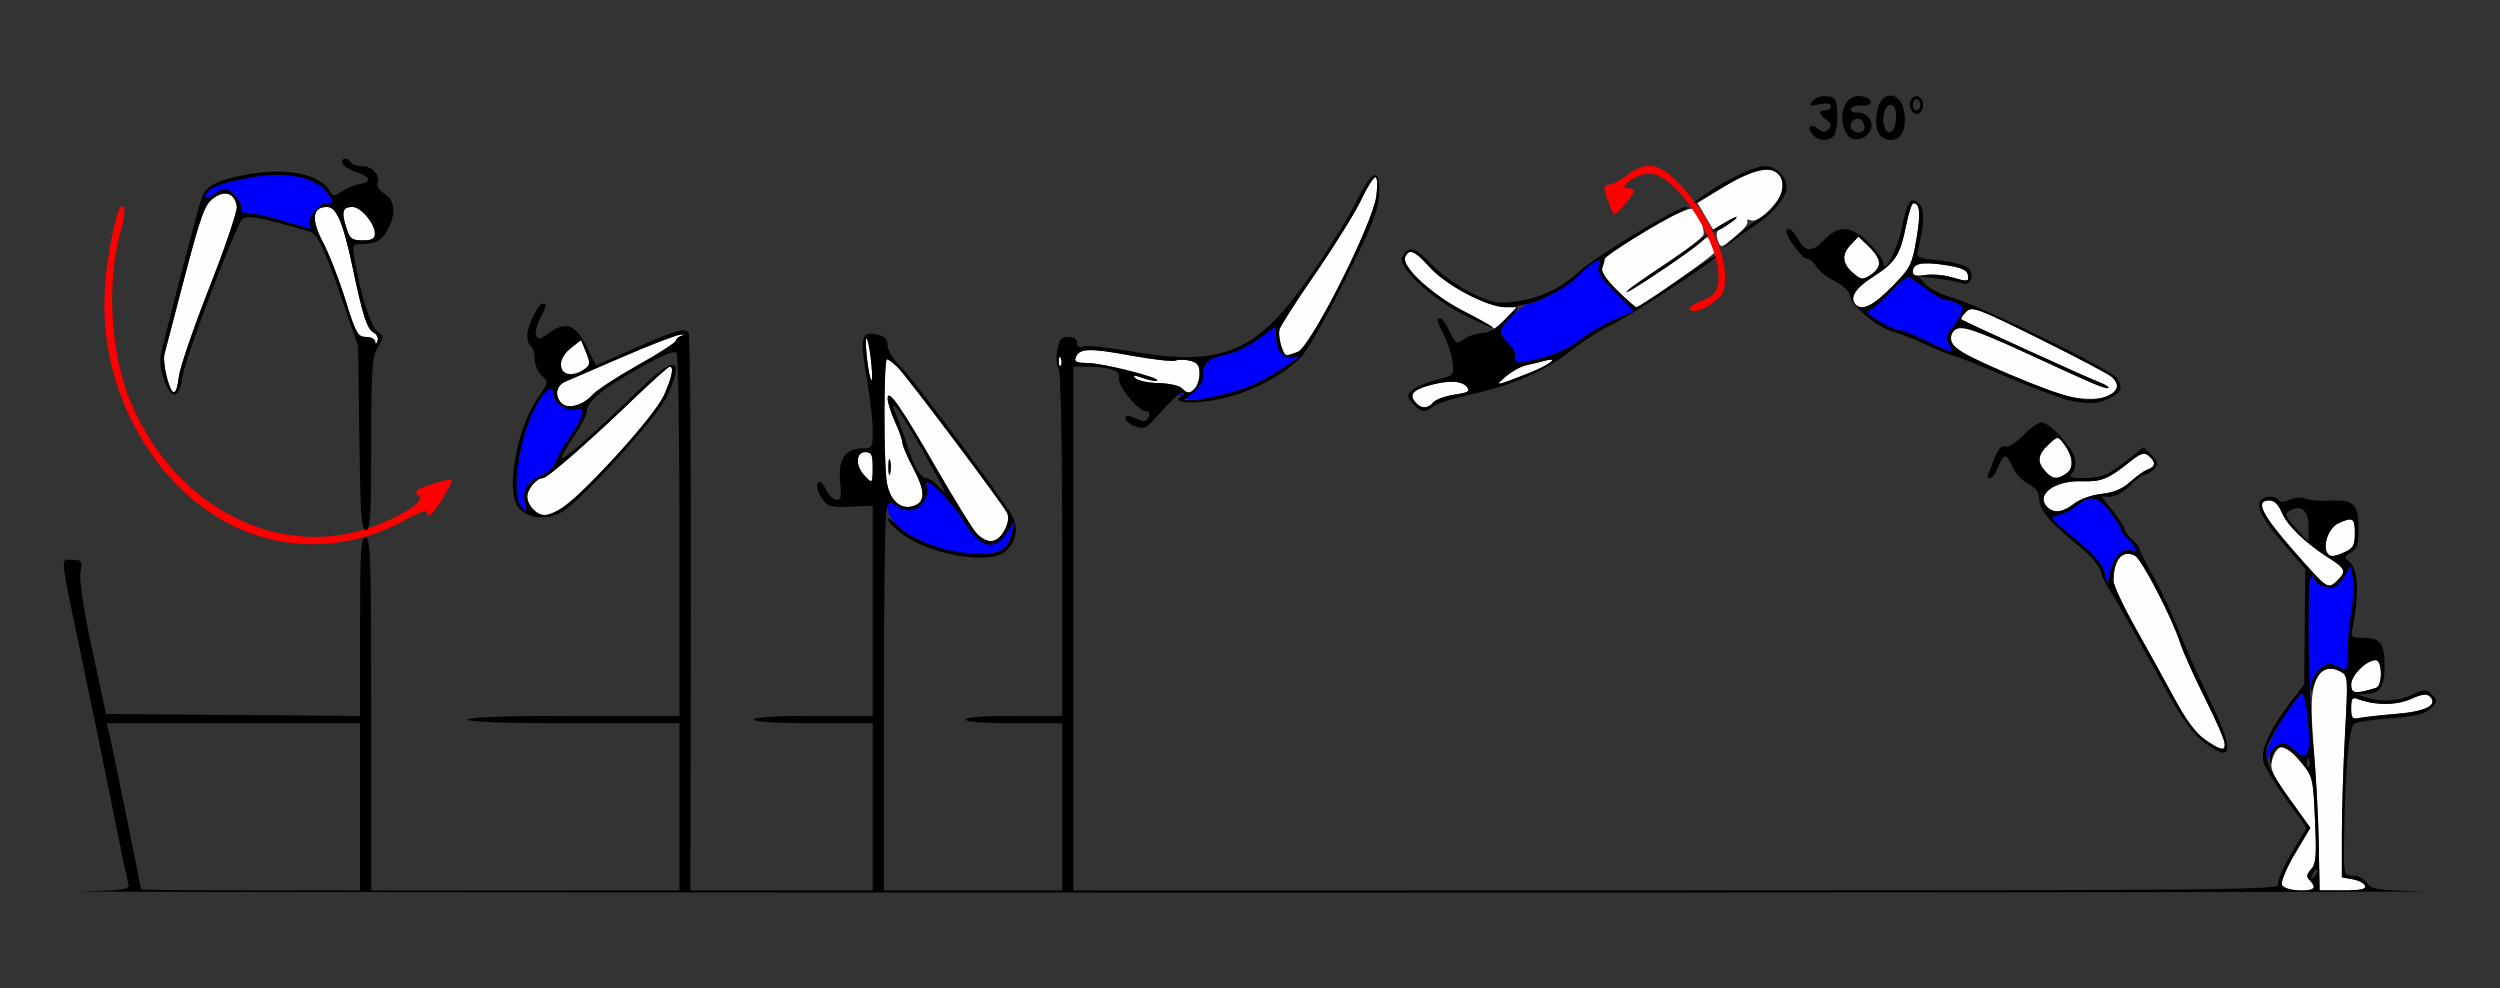 <?xml version="1.0" encoding="UTF-8" standalone="no"?>
<!-- Created with Inkscape (http://www.inkscape.org/) -->

<svg
   xmlns:dc="http://purl.org/dc/elements/1.1/"
   xmlns:cc="http://creativecommons.org/ns#"
   xmlns:rdf="http://www.w3.org/1999/02/22-rdf-syntax-ns#"
   xmlns:svg="http://www.w3.org/2000/svg"
   xmlns="http://www.w3.org/2000/svg"
   xmlns:sodipodi="http://sodipodi.sourceforge.net/DTD/sodipodi-0.dtd"
   xmlns:inkscape="http://www.inkscape.org/namespaces/inkscape"
   version="1.1"
   width="673"
   height="266"
   id="svg2"
   inkscape:version="0.91 r13725"
   sodipodi:docname="ub810105.svg">
  <rect width="100%" height="100%" fill="#333333" stroke="none"/>
  <sodipodi:namedview
     pagecolor="#ffffff"
     bordercolor="#666666"
     borderopacity="1"
     objecttolerance="10"
     gridtolerance="10"
     guidetolerance="10"
     inkscape:pageopacity="0"
     inkscape:pageshadow="2"
     inkscape:window-width="1266"
     inkscape:window-height="773"
     id="namedview11"
     showgrid="false"
     inkscape:zoom="0.45319465"
     inkscape:cx="43.027869"
     inkscape:cy="133"
     inkscape:window-x="0"
     inkscape:window-y="0"
     inkscape:window-maximized="0"
     inkscape:current-layer="svg2" />
  <defs
     id="defs6" />
  <g
     id="g2987"
     transform="translate(5.931,-8.293)">
    <path
       d="m 608.359,246.493 c -0.319,-0.831 1.267,-4.613 3.536,-8.433 l 4.114,-6.926 -5.499,-7.665 c -4.489,-6.257 -5.38,-8.152 -4.851,-10.317 0.611,-2.498 1.977,-4.102 3.524,-4.137 0.376,-0.008 2.229,1.897 4.118,4.235 3.371,4.171 3.445,4.465 3.979,15.874 0.462,9.866 0.299,11.869 -1.075,13.243 -1.264,1.264 -1.354,1.883 -0.412,2.826 2.078,2.078 1.344,2.807 -2.824,2.807 -2.669,0 -4.227,-0.509 -4.61,-1.507 z m 9.93,-10.745 c -0.116,-6.737 -0.705,-18.176 -1.309,-25.421 -0.789,-9.466 -0.794,-14.303 -0.017,-17.19 1.204,-4.473 3.707,-5.919 7.1,-4.104 2.103,1.126 2.125,1.405 1.288,16.805 -0.468,8.613 -0.851,20.83 -0.851,27.149 l 0,11.488 2.917,0.512 c 1.605,0.281 3.105,1.074 3.333,1.762 0.303,0.912 -1.295,1.25 -5.918,1.248 L 618.5,247.996 618.289,235.748 Z M 587.784,207.499 c -2.542,-1.728 -5.14,-5.206 -8.402,-11.25 -2.597,-4.812 -7.345,-13.419 -10.552,-19.125 -3.207,-5.707 -5.824,-11.332 -5.817,-12.5 0.037,-5.762 2.435,-8.524 5.825,-6.71 1.829,0.979 10.135,17.057 12.185,23.586 0.691,2.2 3.668,8.83 6.616,14.733 7.075,14.168 7.099,15.991 0.144,11.266 z M 627,198.912 c 0,-2.535 0.322,-3.002 1.705,-2.472 4.619,1.773 10.468,1.786 14.356,0.033 2.966,-1.338 4.298,-1.515 5.13,-0.682 2.296,2.296 -1.031,4.027 -8.997,4.679 -4.232,0.347 -8.707,0.841 -9.944,1.099 -1.954,0.407 -2.25,0.057 -2.25,-2.657 z m 0,-6.32 C 627,190.073 631.1,186 633.635,186 c 1.762,0 1.868,6.908 0.115,7.448 -5.679,1.75 -6.75,1.614 -6.75,-0.856 z m -7.509,-27.357 C 618.936,164.831 615.512,161.125 611.882,157 c -9.018,-10.247 -10.866,-14 -6.895,-14 1.298,0 2.46,1.132 3.351,3.266 1.468,3.514 6.434,8.303 12.735,12.28 4.339,2.739 4.671,3.567 2.356,5.883 -1.744,1.744 -2.451,1.889 -3.937,0.806 z m 0.994,-8.259 c -1.248,-2.02 0.608,-6.697 3.111,-7.837 3.862,-1.76 4.404,-1.427 4.404,2.701 0,3.144 -0.461,4.05 -2.547,5 -3.133,1.427 -4.153,1.455 -4.968,0.136 z M 256.852,151.75 c -1.098,-1.238 -5.902,-9.029 -10.674,-17.314 -9.733,-16.898 -13.191,-21.844 -13.155,-18.821 0.012,1.037 0.912,3.846 2,6.244 1.088,2.398 1.978,4.939 1.978,5.648 0,0.709 1.36,3.874 3.022,7.034 3.215,6.113 3.181,8.942 -0.122,9.99 -3.604,1.144 -6.642,-1.904 -7.216,-7.24 C 231.902,130.03 232.013,105 232.827,105 c 0.393,0 1.734,1.012 2.98,2.25 2.403,2.387 27.694,36.037 29.304,38.991 1.344,2.465 -1.53,7.759 -4.213,7.759 -1.127,0 -2.949,-1.012 -4.047,-2.25 z m -23.162,-19.5 c -0.252,-0.963 -0.457,-0.175 -0.457,1.75 0,1.925 0.206,2.712 0.457,1.75 0.252,-0.963 0.252,-2.538 0,-3.5 z m -96.118,13.179 C 136.707,144.564 136,143.021 136,142 c 0,-2.024 2.505,-5 4.208,-5 1.214,0 12.209,-9.611 24.882,-21.75 4.737,-4.537 8.905,-8.25 9.261,-8.25 1.197,0 0.663,2.712 -1.502,7.623 -1.36,3.085 -6.189,9.197 -13.141,16.633 -14.162,15.148 -18.43,17.88 -22.137,14.173 z M 545.2,144.8 c -3.272,-3.272 1.93,-7.204 9.207,-6.957 5.347,0.182 7.102,-0.523 12.993,-5.214 2.964,-2.36 3.871,-2.65 5.102,-1.628 1.981,1.644 1.893,2.922 -0.252,3.674 -0.963,0.337 -3.1,1.844 -4.75,3.349 -2.075,1.892 -4.442,2.886 -7.675,3.224 -2.625,0.274 -5.864,1.423 -7.385,2.62 -3.046,2.396 -5.464,2.707 -7.24,0.931 z M 226.655,136.171 C 224.29,133.558 224.489,130 227,130 c 1.667,0 2,0.667 2,4 0,4.571 -0.095,4.658 -2.345,2.171 z m 318,-1 c -2.297,-2.538 -2.072,-4.431 0.852,-7.178 2.458,-2.309 2.537,-2.317 3.993,-0.424 2.61,3.393 2.99,6.6 0.956,8.087 -2.471,1.807 -3.83,1.694 -5.801,-0.484 z M 145.247,116.847 c -1.954,-1.954 -1.464,-4.799 1.003,-5.821 1.238,-0.512 8.1,-3.473 15.25,-6.58 7.15,-3.107 14.125,-5.812 15.5,-6.011 1.375,-0.199 1.712,-0.121 0.75,0.175 -0.963,0.296 -1.75,0.929 -1.75,1.408 0,0.479 -4.612,3.451 -10.25,6.606 -5.638,3.155 -11.15,6.761 -12.25,8.015 -2.458,2.801 -6.563,3.9 -8.253,2.209 z m 229.79,-0.303 c -1.671,-2.013 -0.606,-3.292 3.75,-4.501 5.161,-1.433 8.758,-1.296 10.155,0.387 0.989,1.192 0.434,1.542 -3.345,2.109 -2.492,0.374 -5.051,1.306 -5.686,2.071 -1.489,1.795 -3.351,1.77 -4.873,-0.065 z M 551,115.043 c -5.287,-1.099 -28.235,-10.946 -30.389,-13.04 -2.06,-2.002 -1.628,-4.675 0.913,-5.65 0.892,-0.342 8.557,2.623 17.773,6.877 19.211,8.867 21.833,9.974 22.365,9.443 0.222,-0.222 -1.074,-0.969 -2.879,-1.66 -3.294,-1.262 -35.897,-16.116 -36.723,-16.731 -0.242,-0.181 0.324,-1.093 1.259,-2.028 1.599,-1.599 2.768,-1.171 19.831,7.274 9.972,4.935 18.743,9.568 19.491,10.295 4.367,4.245 -2.188,7.186 -11.641,5.221 z M 38.954,109.831 c -0.617,-2.293 -0.892,-5.106 -0.611,-6.25 0.281,-1.144 2.757,-10.609 5.501,-21.032 4.353,-16.535 5.333,-19.202 7.691,-20.92 3.125,-2.277 5.756,-1.331 6.289,2.26 0.178,1.201 -3.148,11.018 -7.392,21.815 -4.244,10.797 -7.936,21.58 -8.204,23.963 -0.616,5.466 -1.83,5.527 -3.274,0.164 z m 273.207,2.931 c -0.681,-0.681 -3.487,-1.282 -6.236,-1.336 -2.749,-0.054 -5.534,-0.634 -6.189,-1.289 -0.922,-0.922 -0.449,-0.933 2.087,-0.048 1.803,0.629 3.5,0.921 3.772,0.649 C 306.395,109.938 290.698,106 286.713,106 c -2.792,0 -3.519,-0.344 -3.09,-1.462 0.961,-2.503 3.614,-2.607 14.678,-0.574 5.892,1.082 11.385,1.71 12.207,1.394 0.822,-0.316 2.619,-0.292 3.993,0.053 1.915,0.481 2.498,1.276 2.498,3.408 0,2.544 -1.527,5.181 -3,5.181 -0.33,0 -1.157,-0.557 -1.838,-1.238 z m 87.235,-3.086 c 1.593,-1.366 4.068,-2.742 5.5,-3.056 1.432,-0.314 3.729,-0.869 5.104,-1.232 4.154,-1.097 1.073,1.237 -4.5,3.408 -9.066,3.532 -9.222,3.555 -6.104,0.88 z m -171.858,-4.214 c -0.387,-3.096 -0.496,-5.838 -0.242,-6.091 0.254,-0.254 0.778,2.072 1.165,5.168 0.387,3.096 0.496,5.838 0.242,6.091 -0.254,0.254 -0.778,-2.072 -1.165,-5.168 z m -81.872,2.872 c -1.457,-1.457 -0.527,-4.298 2.077,-6.346 l 2.744,-2.158 1.341,3.287 c 1.196,2.931 1.149,3.428 -0.435,4.586 -1.918,1.402 -4.655,1.704 -5.727,0.632 z m 133.412,-2.917 c 0.048,-1.165 0.285,-1.402 0.604,-0.604 0.289,0.722 0.253,1.584 -0.079,1.917 -0.332,0.332 -0.569,-0.258 -0.525,-1.312 z m 59.871,-4.049 c -0.55,-1.448 -0.737,-3.463 -0.414,-4.479 0.322,-1.016 4.721,-7.844 9.775,-15.173 5.054,-7.329 10.509,-16.114 12.123,-19.521 C 362.048,58.788 363.793,56 364.313,56 c 0.558,0 0.668,2.09 0.267,5.108 -1.001,7.547 -17.691,40.603 -21.167,41.925 -3.412,1.297 -3.324,1.33 -4.463,-1.665 z M 95.079,100.25 C 95.036,99.562 93.91,99 92.578,99 90.385,99 89.864,98.063 87.084,89.113 85.394,83.675 82.664,76.662 81.015,73.529 77.757,67.334 78.131,64 82.086,64 c 2.582,0 4.375,4.225 6.913,16.294 2.757,13.109 3.863,16.53 5.669,17.541 0.874,0.489 1.342,1.514 1.04,2.278 -0.381,0.96 -0.575,1.003 -0.629,0.138 z M 388.5,92.439 c -8.917,-4.794 -17.132,-12.349 -16.167,-14.865 0.957,-2.494 2.544,-1.875 6.49,2.533 4.781,5.34 16.247,11.22 20.835,10.685 l 3.346,-0.391 -3.198,3.299 c -1.759,1.815 -3.222,3.241 -3.252,3.17 C 396.524,96.799 392.9,94.805 388.5,92.439 Z m 40.912,-5.974 c -2.979,-2.937 -4.39,-5.079 -4.006,-6.082 C 425.733,79.533 426,78.484 426,78.053 c 0,-0.975 15.445,-10.506 20.338,-12.55 3.607,-1.507 3.609,-1.507 5.208,1.585 0.88,1.701 1.367,3.698 1.082,4.439 -0.284,0.741 -4.704,4.135 -9.822,7.543 -8.61,5.734 -13.522,9.44 -9.806,7.4 3.457,-1.898 16.671,-10.902 18.724,-12.758 2.166,-1.959 2.242,-1.961 2.904,-0.111 0.374,1.045 0.832,2.188 1.018,2.541 C 455.96,76.737 435.697,91 434.537,91 c -0.289,0 -2.595,-2.041 -5.125,-4.534 z m 64.255,3.868 c -1.795,-1.795 -0.238,-4.4 4.411,-7.383 6.265,-4.021 7.439,-5.797 9.049,-13.7 0.7,-3.438 1.607,-6.25 2.014,-6.25 1.787,0 2.021,2.706 0.834,9.645 -1.194,6.98 -1.601,7.771 -6.645,12.896 -4.934,5.013 -7.948,6.508 -9.664,4.793 z m -0.331,-8.185 c -3.291,-2.652 -3.67,-5.163 -1.18,-7.814 l 2.213,-2.355 2.816,2.698 c 3.42,3.276 3.574,5.597 0.506,7.607 -2.077,1.361 -2.515,1.348 -4.355,-0.135 z m 25.672,0.67 c -1.921,-0.551 -4.958,-0.763 -6.75,-0.473 C 509.82,82.741 509,82.505 509,81.406 c 0,-2.225 2.437,-2.718 8.75,-1.767 4.232,0.637 5.813,1.318 6.061,2.612 0.375,1.955 0.133,1.984 -4.804,0.568 z M 456.451,72.847 c -0.437,-1.377 -0.28,-2.404 0.403,-2.632 0.616,-0.205 2.138,-1.248 3.383,-2.317 2.095,-1.799 1.992,-1.791 -1.37,0.109 l -3.634,2.053 -2.097,-3.555 -2.097,-3.555 5.231,-3.268 C 467.961,52.379 474,52.078 474,58.8 c 0,3.061 -6.393,9.647 -8.557,8.817 -0.851,-0.326 -1.312,-0.214 -1.026,0.25 0.482,0.78 -1.509,2.914 -5.583,5.984 -1.415,1.066 -1.774,0.915 -2.383,-1.003 z M 87.211,69.335 C 85.931,65.167 86.32,64 88.986,64 91.21,64 95,68.497 95,71.135 95,72.582 94.253,73 91.668,73 c -2.966,0 -3.456,-0.403 -4.457,-3.665 z"
       id="path2997"
       style="fill:#fefefe"
       inkscape:connector-curvature="0" />
    <path
       d="M 66.634,153.414 C 53.952,150.344 42.376,141.831 34.141,129.519 25.337,116.356 21.322,101.398 22.324,85.5 c 0.497,-7.888 2.898,-20.056 4.217,-21.375 1.393,-1.393 1.386,1.362 -0.017,6.517 -3.829,14.07 -2.715,32.827 2.723,45.857 11.769,28.203 39.541,42.621 64.915,33.703 7.56,-2.657 14.524,-7.161 12.759,-8.251 -0.75,-0.464 -1.01,-1.197 -0.576,-1.63 0.928,-0.928 8.921,-3.388 9.412,-2.897 0.186,0.186 -0.918,2.416 -2.453,4.957 -2.652,4.391 -4.305,5.788 -4.305,3.638 0,-0.54 -2.812,0.565 -6.25,2.454 -11.157,6.132 -23.96,7.883 -36.116,4.941 z M 449,91.201 c 0,-0.44 1.543,-1.357 3.429,-2.039 2.514,-0.909 3.598,-2.008 4.061,-4.117 C 458.524,75.785 445.745,55 438.019,55 c -3.173,0 -8.857,3.908 -5.769,3.967 0.963,0.018 1.736,0.371 1.718,0.783 C 433.933,60.601 429.335,66 428.646,66 428.148,66 426,60.197 426,58.851 426,58.383 426.588,58 427.306,58 c 0.718,0 2.831,-1.125 4.694,-2.5 5.643,-4.163 8.925,-3.455 15.063,3.25 6.625,7.236 11.274,16.859 11.368,23.529 0.06,4.294 -0.306,5.209 -2.931,7.31 -2.918,2.336 -6.5,3.224 -6.5,1.612 z"
       id="path2993"
       style="fill:#fe0000"
       inkscape:connector-curvature="0" />
    <path
       d="m 604.136,211.941 c -0.153,-2.869 5.773,-13.468 9.087,-16.256 2.027,-1.705 2.162,-2.717 2.217,-16.667 0.033,-8.169 0.397,-15.189 0.809,-15.602 0.412,-0.412 0.75,-0.241 0.75,0.381 0,1.62 3.566,3.306 5.458,2.58 0.881,-0.338 2.209,-1.773 2.951,-3.188 l 1.348,-2.573 0.668,3.04 c 0.367,1.672 0.2,5.921 -0.371,9.442 -0.571,3.521 -1.042,8.555 -1.046,11.187 -0.007,4.569 -0.103,4.734 -2.134,3.647 -5.781,-3.094 -9.566,4.198 -8.368,16.123 0.776,7.728 -0.336,9.392 -3.985,5.963 -1.889,-1.775 -2.716,-1.985 -4.356,-1.107 -1.113,0.596 -2.22,2.097 -2.458,3.336 -0.399,2.074 -0.444,2.049 -0.57,-0.307 z m -43.506,-49.528 c -0.505,-2.173 -2.825,-4.821 -7.844,-8.949 -7.091,-5.833 -7.113,-5.867 -4.349,-6.606 1.528,-0.409 3.517,-1.391 4.42,-2.182 3.677,-3.222 5.758,-2.949 9.033,1.185 1.71,2.16 3.11,4.354 3.11,4.878 0,0.523 0.9,1.766 2,2.761 2.035,1.842 2.805,4.116 1.021,3.013 -1.895,-1.171 -4.822,1.487 -5.743,5.217 l -0.931,3.771 -0.717,-3.086 z M 251.344,157.001 C 241.123,154.874 233,149.49 233,144.842 c 0,-1.774 0.148,-1.791 2.451,-0.282 1.444,0.946 3.294,1.339 4.501,0.955 2.433,-0.772 4.424,-4.092 3.656,-6.093 -0.717,-1.868 0.812,-1.825 2.382,0.067 0.68,0.819 1.704,1.199 2.277,0.845 0.573,-0.354 0.752,-0.175 0.398,0.398 -0.354,0.573 0.006,1.58 0.8,2.239 0.794,0.659 2.603,3.177 4.02,5.595 4.231,7.219 8.324,8.34 11.621,3.184 l 2.078,-3.25 -0.658,3 c -0.362,1.65 -1.191,3.542 -1.842,4.204 -1.648,1.675 -8.38,2.33 -13.34,1.298 z M 134.035,144.066 c -2.458,-4.592 0.34,-20.083 4.985,-27.599 2.199,-3.558 3.98,-4.507 3.98,-2.122 0,2.313 3.665,4.896 5.928,4.178 3.071,-0.975 2.636,1.433 -1.289,7.138 -1.848,2.687 -3.681,5.895 -4.073,7.129 -0.392,1.234 -2.211,2.87 -4.043,3.635 -3.553,1.485 -5.057,4.317 -4.024,7.574 0.81,2.552 -0.112,2.593 -1.465,0.066 z M 312,114.89 c -1.234,-0.888 -1.164,-0.969 0.395,-0.461 2.615,0.854 5.605,-2.107 5.605,-5.55 0,-3.072 1.493,-4.22 7,-5.382 1.925,-0.406 5.525,-2.214 8,-4.017 l 4.5,-3.279 0.105,2.871 c 0.14,3.83 2.148,6.107 4.786,5.428 1.99,-0.512 2.004,-0.471 0.248,0.727 -7.921,5.407 -11.652,7.264 -17.872,8.897 -8.143,2.138 -10.648,2.288 -12.767,0.763 z m 90,-10.735 c 0,-1.015 -0.9,-2.659 -2,-3.655 -1.1,-0.995 -2,-2.327 -2,-2.959 C 398,96.021 404.253,90 405.831,90 408.092,90 416.465,85.236 419,82.507 c 1.375,-1.48 3.33,-3.138 4.345,-3.685 1.587,-0.855 1.751,-0.699 1.173,1.123 -0.529,1.666 0.399,3.182 4.357,7.12 l 5.029,5.003 -5.43,2.401 c -2.986,1.321 -7.146,3.781 -9.244,5.467 -2.098,1.686 -6.405,3.74 -9.571,4.565 C 402.362,106.401 402,106.385 402,104.155 Z M 512.5,100 c -3.3,-1.605 -6.675,-2.939 -7.5,-2.964 -1.964,-0.06 -9.921,-4.964 -8.121,-5.004 0.759,-0.017 3.265,-2.056 5.57,-4.531 2.305,-2.475 4.66,-4.5 5.233,-4.5 0.573,0 2.741,1.35 4.818,3 2.076,1.65 4.418,3 5.203,3 0.786,0 2.294,0.463 3.352,1.03 1.656,0.886 1.751,1.339 0.684,3.25 -0.682,1.221 -1.895,3.033 -2.695,4.026 -1.17,1.451 -1.217,2.188 -0.242,3.75 1.591,2.548 0.851,2.424 -6.303,-1.056 z M 69.099,67.447 c -4.62,-1.308 -8.783,-2.143 -9.25,-1.854 C 59.382,65.882 59,65.261 59,64.214 c 0,-1.047 -0.918,-2.735 -2.041,-3.751 -1.95,-1.765 -2.171,-1.77 -4.987,-0.106 -2.35,1.388 -2.834,1.445 -2.388,0.283 0.721,-1.879 4.288,-3.2 12.583,-4.662 9.42,-1.659 17.378,0.152 20.307,4.622 C 83.953,62.857 83.927,63 82.046,63 c -2.239,0 -5.572,4.34 -4.573,5.956 0.355,0.574 0.506,1.005 0.336,0.957 -0.17,-0.048 -4.089,-1.158 -8.71,-2.466 z"
       id="path2991"
       style="fill:#0000fe"
       inkscape:connector-curvature="0" />
    <path
       d="M 15.808,248.252 C 27.845,247.971 29.068,247.777 28.608,246.221 28.328,245.274 26.525,236.625 24.602,227 22.678,217.375 19.031,199.6 16.496,187.5 9.933,156.17 10.231,159 13.5,159 c 2.577,0 2.725,0.225 2.215,3.37 -0.333,2.054 0.904,10.157 3.169,20.75 L 22.601,200.5 56.8,200.763 91,201.026 91,177.013 C 91,156.335 91.208,153 92.5,153 c 1.312,0 1.5,5.944 1.5,47.5 l 0,47.5 41.5,0 41.5,0 0,-22.5 0,-22.5 -28.5,0 c -18.333,0 -28.5,-0.357 -28.5,-1 0,-0.643 10.167,-1 28.5,-1 l 28.5,0 -0.015,-48.25 c -0.008,-26.538 -0.351,-48.778 -0.762,-49.423 -0.521,-0.819 -3.61,0.44 -10.235,4.174 C 155.901,113.187 152,116.426 152,119.117 c 0,0.912 -1.61,3.999 -3.578,6.86 -1.968,2.861 -3.369,5.41 -3.114,5.665 0.525,0.525 9.494,-7.417 20.838,-18.451 9.602,-9.34 12.234,-8.851 7.707,1.432 -2.374,5.392 -22.742,27.909 -28.42,31.419 -4.055,2.506 -9.691,1.856 -11.957,-1.38 -3.267,-4.664 -0.174,-21.337 5.439,-29.328 2.872,-4.089 2.891,-4.199 1.006,-5.905 C 138.864,108.472 138,106.436 138,104.904 c 0,-1.532 -0.45,-3.064 -1,-3.404 -0.55,-0.34 -1,-1.68 -1,-2.978 0,-2.51 2.992,-8.505 4.25,-8.516 1.086,-0.009 0.94,0.725 -0.822,4.134 -0.865,1.672 -1.322,3.694 -1.016,4.492 0.458,1.193 1.069,1.072 3.436,-0.678 4.466,-3.302 7.229,-2.313 10.152,3.632 l 2.5,5.086 10,-4.436 c 11.6,-5.146 14.009,-5.839 14.956,-4.307 0.38,0.615 0.642,34.632 0.582,75.594 L 179.929,248 l 24.535,0 24.535,0 0,-22.5 0,-22.5 -16,0 c -10,0 -16,-0.375 -16,-1 0,-0.625 6,-1 16,-1 l 16,0 0,-28.288 0,-28.288 -5.952,0.275 c -5.179,0.239 -6.153,-0.012 -7.5,-1.935 C 213.899,140.411 213.502,138 214.763,138 c 0.42,0 1.207,1.01 1.75,2.244 0.543,1.234 1.711,2.38 2.595,2.546 1.355,0.254 1.531,-0.495 1.12,-4.772 C 219.651,132.016 221.633,129 226.155,129 c 2.725,0 2.846,-0.2 2.861,-4.75 0.009,-2.612 -0.746,-9.147 -1.678,-14.522 -1.865,-10.761 -1.402,-12.463 3.089,-11.336 1.802,0.452 2.573,1.314 2.573,2.876 0,1.227 1.39,3.581 3.089,5.231 3.484,3.385 28.304,36.521 30.517,40.742 1.703,3.248 1.007,6.895 -1.801,9.435 -4.36,3.945 -21.576,0.753 -28.82,-5.343 -1.641,-1.381 -2.984,-2.887 -2.984,-3.345 0,-0.459 1.243,0.409 2.762,1.928 3.855,3.855 13.435,7.255 20.952,7.435 6.93,0.166 8.728,-0.906 9.813,-5.851 l 0.658,-3 -2.078,3.25 c -3.183,4.979 -7.261,4.071 -11.173,-2.487 -3.838,-6.433 -12.005,-14.216 -10.326,-9.841 0.768,2.002 -1.224,5.321 -3.656,6.093 -1.188,0.377 -3.032,0.007 -4.386,-0.88 -2.253,-1.477 -2.358,-1.422 -2.951,1.542 C 232.277,147.867 232,171.469 232,198.625 l 0,49.375 24,0 24,0 0,-22.5 0,-22.5 -13,0 c -8,0 -13,-0.385 -13,-1 0,-0.615 5,-1 13,-1 l 13,0 0,-46.3 c 0,-28.704 -0.37,-46.67 -0.974,-47.274 -0.536,-0.536 -0.702,-2.651 -0.369,-4.7 C 279.157,99.643 279.671,99 281.631,99 283.115,99 284,99.585 284,100.567 c 0,1.053 0.59,1.38 1.795,0.998 0.987,-0.313 6.5,0.244 12.25,1.238 25.471,4.403 34.401,0.59 49.279,-21.045 4.636,-6.742 10.081,-15.55 12.099,-19.575 4.253,-8.481 6.18,-8.938 5.864,-1.39 -0.174,4.159 -1.826,8.301 -9.133,22.893 -4.906,9.798 -10.211,19.113 -11.788,20.7 -4.892,4.921 -12.995,9.229 -20.826,11.073 -7.498,1.766 -14.59,1.45 -11.49,-0.511 0.868,-0.549 0.978,-0.922 0.275,-0.931 -0.645,-0.008 -3.156,2.252 -5.581,5.024 -4.058,4.638 -4.621,4.959 -7.078,4.025 C 298.201,122.506 297,121.54 297,120.918 c 0,-0.622 0.675,-0.859 1.5,-0.525 0.825,0.334 2.117,0.858 2.871,1.164 0.754,0.307 1.64,-0.143 1.969,-1 0.361,-0.941 0.058,-1.557 -0.767,-1.557 -2.145,0 -7.801,-7.018 -7.275,-9.028 C 295.803,108.039 292.683,107 286.375,107 l -3.375,0 0,70.5 0,70.5 162.469,0 c 144.348,0 162.404,-0.168 161.89,-1.507 -0.319,-0.831 1.267,-4.613 3.536,-8.433 l 4.114,-6.926 -5.516,-7.688 c -3.034,-4.228 -5.799,-8.814 -6.144,-10.191 -0.762,-3.037 1.851,-8.752 7.206,-15.756 l 3.822,-5 0.146,-15.5 0.146,-15.5 -5.18,-6 c -6.023,-6.977 -7.857,-10.098 -7.097,-12.078 0.616,-1.606 4.178,-1.928 5.085,-0.46 0.374,0.606 1.485,0.557 2.995,-0.131 1.352,-0.616 3.193,-0.745 4.214,-0.294 0.998,0.44 3.966,0.681 6.598,0.537 6.397,-0.351 7.716,0.934 7.716,7.514 0,4.432 -0.364,5.537 -2.135,6.485 -1.301,0.696 -1.716,1.402 -1.063,1.806 3.043,1.881 3.586,8.19 1.58,18.372 -0.505,2.564 -0.313,2.75 2.838,2.75 4.608,0 5.779,1.521 5.779,7.5 0,5.667 -1.162,7.452 -4.95,7.6 l -2.55,0.1 L 631,196 c 4.187,1.341 8.75,1.087 12.486,-0.695 3.341,-1.593 3.655,-1.593 5.252,0.004 1.598,1.598 1.582,1.815 -0.273,3.67 -1.522,1.522 -3.946,2.123 -10.638,2.637 -4.767,0.366 -9.265,1.036 -9.997,1.487 -1.428,0.881 -2.533,13.507 -2.724,31.146 -0.105,9.702 -0.094,9.75 2.337,9.75 1.344,0 3.064,0.887 3.824,1.971 1.241,1.772 2.782,2.002 15.307,2.281 C 654.233,248.422 512.45,248.562 331.5,248.562 150.55,248.563 8.489,248.423 15.808,248.252 Z M 91,225.5 91,203 l -34.108,0 -34.108,0 0.693,2.75 C 24.15,208.427 32,247.04 32,247.679 32,247.856 45.275,248 61.5,248 l 29.5,0 0,-22.5 z m 526,21.7 c 0,-0.44 -0.529,-1.329 -1.176,-1.976 -0.902,-0.902 -0.809,-1.59 0.397,-2.95 1.31,-1.477 1.484,-3.72 1.041,-13.422 -0.531,-11.643 -0.533,-11.65 -4.147,-15.825 -3.889,-4.493 -6.629,-4.749 -7.42,-0.693 l -0.422,2.165 -0.136,-2.215 c -0.081,-1.322 0.708,-2.667 1.958,-3.336 1.734,-0.928 2.511,-0.73 4.513,1.152 3.664,3.442 4.626,1.559 3.809,-7.456 C 615.036,198.44 614.326,195 613.84,195 c -1.018,0 -8.46,11.225 -9.395,14.172 -1.021,3.217 0.225,6.159 6.048,14.275 l 5.516,7.688 -4.114,6.926 c -2.269,3.82 -3.855,7.601 -3.536,8.433 C 608.967,248.077 617,248.734 617,247.2 Z m 13.751,-0.45 c -0.229,-0.688 -1.729,-1.48 -3.333,-1.762 l -2.917,-0.512 0,-11.488 c 0,-6.319 0.383,-18.536 0.851,-27.149 0.837,-15.401 0.816,-15.68 -1.288,-16.805 -3.122,-1.671 -5.909,-0.358 -6.961,3.28 -0.722,2.496 -0.941,2.699 -1.012,0.936 -0.092,-2.298 3.054,-6.25 4.976,-6.25 0.586,0 1.936,0.466 3,1.035 1.787,0.956 1.935,0.67 1.942,-3.75 0.004,-2.632 0.475,-7.666 1.046,-11.187 0.571,-3.521 0.738,-7.77 0.371,-9.442 l -0.668,-3.04 -1.348,2.573 c -0.742,1.415 -2.069,2.85 -2.951,3.188 -1.933,0.742 -5.452,-0.971 -5.473,-2.663 -0.011,-0.859 -0.263,-0.823 -0.863,0.123 -1.118,1.764 -0.608,31.473 0.802,46.662 0.612,6.6 1.218,17.737 1.345,24.748 l 0.232,12.748 6.333,0.002 c 4.622,10e-4 6.221,-0.336 5.918,-1.248 z m -12.944,-4.276 c -0.308,-0.308 -0.867,0.247 -1.243,1.233 -0.543,1.425 -0.428,1.54 0.56,0.56 0.683,-0.678 0.991,-1.485 0.683,-1.793 z m -2.124,-29.661 c -0.319,-0.798 -0.556,-0.561 -0.604,0.604 -0.043,1.054 0.193,1.645 0.525,1.312 0.332,-0.332 0.368,-1.195 0.079,-1.917 z m 23.511,-12.343 c 7.966,-0.652 11.293,-2.383 8.997,-4.679 -0.833,-0.833 -2.164,-0.656 -5.13,0.682 -3.888,1.753 -9.736,1.74 -14.356,-0.033 -1.382,-0.53 -1.705,-0.063 -1.705,2.472 0,2.714 0.296,3.064 2.25,2.657 1.238,-0.258 5.712,-0.753 9.944,-1.099 z M 633.75,193.448 C 635.503,192.908 635.396,186 633.635,186 631.1,186 627,190.073 627,192.592 c 0,2.47 1.071,2.606 6.75,0.856 z m -10.321,-29.019 c 2.315,-2.315 1.983,-3.143 -2.356,-5.883 -6.301,-3.978 -11.267,-8.766 -12.735,-12.28 C 607.446,144.132 606.285,143 604.987,143 c -3.971,0 -2.123,3.753 6.895,14 8.827,10.031 8.899,10.076 11.547,7.429 z m 2.024,-7.589 c 2.086,-0.95 2.547,-1.856 2.547,-5 0,-4.129 -0.542,-4.461 -4.404,-2.701 -3.541,1.613 -4.837,8.862 -1.584,8.862 0.492,0 2.04,-0.522 3.441,-1.161 z m -360.948,-5.849 c 1.076,-2.081 1.263,-3.546 0.607,-4.75 -1.61,-2.953 -26.901,-36.604 -29.304,-38.991 -1.246,-1.238 -2.587,-2.25 -2.98,-2.25 -0.814,0 -0.925,25.03 -0.144,32.292 0.574,5.336 3.612,8.383 7.216,7.24 3.303,-1.048 3.337,-3.877 0.122,-9.99 C 238.36,131.382 237,128.217 237,127.508 c 0,-0.709 -0.89,-3.251 -1.978,-5.648 -1.088,-2.398 -1.988,-5.207 -2,-6.244 -0.035,-3.023 3.422,1.923 13.155,18.821 4.773,8.285 9.576,16.077 10.674,17.314 2.809,3.165 5.776,2.871 7.653,-0.759 z M 233.232,134 c 0,-1.925 0.206,-2.712 0.457,-1.75 0.252,0.963 0.252,2.538 0,3.5 -0.252,0.963 -0.457,0.175 -0.457,-1.75 z m 382.317,15.992 c -0.052,-4.306 -2.04,-5.935 -5.132,-4.205 -1.413,0.791 -1.207,1.383 1.583,4.561 1.764,2.009 3.295,3.652 3.402,3.652 0.107,0 0.173,-1.804 0.146,-4.008 z m -470.058,-4.986 c 5.532,-3.419 25.005,-25.044 27.359,-30.383 2.165,-4.911 2.7,-7.623 1.502,-7.623 -0.356,0 -4.524,3.712 -9.261,8.25 C 152.418,127.389 141.422,137 140.208,137 138.505,137 136,139.976 136,142 c 0,2.263 2.575,5 4.703,5 0.858,0 3.013,-0.897 4.787,-1.994 z M 135.5,144 c -1.034,-3.258 0.471,-6.09 4.024,-7.574 1.832,-0.765 3.651,-2.401 4.043,-3.635 0.392,-1.234 2.224,-4.442 4.073,-7.129 3.925,-5.706 4.36,-8.113 1.289,-7.138 C 146.665,119.241 143,116.658 143,114.345 c 0,-2.385 -1.781,-1.436 -3.98,2.122 -4.645,7.516 -7.443,23.006 -4.985,27.599 1.353,2.528 2.275,2.486 1.465,-0.066 z m 107.317,-13.75 c -6.675,-11.879 -10.179,-16.559 -7.3,-9.75 0.93,2.2 2.144,5.575 2.698,7.5 1.5,5.214 3.669,9 5.157,9 0.726,0 2.134,0.9 3.129,2 0.995,1.1 1.933,2 2.084,2 0.15,0 -2.445,-4.838 -5.767,-10.75 z M 229,134 c 0,-3.333 -0.333,-4 -2,-4 -2.511,0 -2.71,3.558 -0.345,6.171 C 228.905,138.658 229,138.571 229,134 Z m -75.5,-19.362 c 1.1,-1.253 6.612,-4.86 12.25,-8.015 5.638,-3.155 10.25,-6.127 10.25,-6.606 0,-0.479 0.787,-1.112 1.75,-1.408 0.963,-0.296 0.625,-0.374 -0.75,-0.175 -1.375,0.199 -8.35,2.905 -15.5,6.011 -7.15,3.107 -14.012,6.068 -15.25,6.58 -2.468,1.021 -2.958,3.866 -1.003,5.821 1.691,1.691 5.795,0.592 8.253,-2.209 z m 171.267,-0.51 c 6.22,-1.633 9.951,-3.49 17.872,-8.897 1.755,-1.198 1.741,-1.239 -0.248,-0.727 -2.638,0.679 -4.646,-1.599 -4.786,-5.428 L 337.5,96.203 333,99.482 c -2.475,1.803 -6.075,3.611 -8,4.017 -5.55,1.17 -7,2.302 -7,5.464 0,1.933 -0.873,3.579 -2.635,4.965 L 312.73,116 l 2.452,0 c 1.349,0 5.662,-0.843 9.585,-1.872 z M 315.8,112.8 c 0.66,-0.66 1.2,-2.451 1.2,-3.981 0,-2.132 -0.583,-2.927 -2.498,-3.408 -1.374,-0.345 -3.171,-0.369 -3.993,-0.053 -0.822,0.316 -6.316,-0.312 -12.207,-1.394 -11.064,-2.033 -13.718,-1.929 -14.678,0.574 -0.429,1.118 0.298,1.462 3.09,1.462 3.985,0 19.682,3.938 18.883,4.737 -0.272,0.272 -1.969,-0.02 -3.772,-0.649 -2.536,-0.884 -3.009,-0.873 -2.087,0.048 0.655,0.655 3.44,1.235 6.189,1.289 2.749,0.054 5.555,0.655 6.236,1.336 1.543,1.543 2.127,1.549 3.638,0.038 z m -87.338,-8.262 c -0.387,-3.096 -0.911,-5.422 -1.165,-5.168 -0.254,0.254 -0.145,2.995 0.242,6.091 0.387,3.096 0.911,5.422 1.165,5.168 0.254,-0.254 0.145,-2.995 -0.242,-6.091 z m -77.068,3.163 c 1.584,-1.158 1.631,-1.655 0.435,-4.586 l -1.341,-3.287 -2.744,2.158 c -5.371,4.225 -1.85,9.736 3.65,5.714 z m 128.289,-2.889 c -0.319,-0.798 -0.556,-0.561 -0.604,0.604 -0.043,1.054 0.193,1.645 0.525,1.312 0.332,-0.332 0.368,-1.195 0.079,-1.917 z m 63.73,-1.779 c 3.476,-1.322 20.166,-34.378 21.167,-41.925 C 364.98,58.09 364.871,56 364.313,56 c -0.52,0 -2.265,2.788 -3.879,6.195 -1.614,3.407 -7.069,12.191 -12.123,19.521 -5.054,7.329 -9.453,14.157 -9.775,15.173 -0.55,1.733 0.868,7.111 1.875,7.111 0.253,0 1.604,-0.435 3.003,-0.967 z M 586.978,207.75 c -3.268,-2.542 -6.13,-6.842 -13.144,-19.75 -4.931,-9.075 -10.033,-18.075 -11.337,-20 -1.304,-1.925 -2.651,-4.652 -2.994,-6.059 -0.353,-1.449 -3.031,-4.48 -6.175,-6.989 C 546.125,149.205 543,145.422 543,142.449 c 0,-1.635 -0.924,-2.875 -2.906,-3.9 -1.598,-0.827 -3.508,-2.863 -4.244,-4.526 C 534.176,130.241 533.559,130.237 532,134 c -0.683,1.65 -1.676,3 -2.205,3 -0.529,0 -0.81,-0.338 -0.624,-0.75 0.186,-0.412 0.993,-2.449 1.794,-4.526 0.978,-2.538 1.921,-3.598 2.876,-3.231 0.816,0.313 2.875,-0.953 4.838,-2.974 1.88,-1.935 4.13,-3.519 5.001,-3.519 2.101,0 8.156,6.497 8.93,9.582 0.344,1.37 0.071,3.097 -0.621,3.931 -1.06,1.278 -0.619,1.485 3.138,1.472 4.699,-0.016 6.624,-0.859 12.329,-5.399 l 3.661,-2.913 2.109,2.109 c 1.761,1.761 1.896,2.365 0.819,3.663 -0.71,0.855 -1.826,1.555 -2.481,1.555 -0.655,0 -2.484,1.35 -4.065,3 -1.628,1.7 -3.913,3 -5.271,3 l -2.397,0 3.084,3.894 c 1.696,2.142 3.084,4.322 3.084,4.845 0,0.523 0.9,1.766 2,2.761 1.1,0.995 2,2.15 2,2.565 0,0.416 1.733,3.833 3.852,7.595 2.119,3.762 5.054,9.99 6.523,13.84 1.469,3.85 5.205,12.231 8.303,18.625 7.148,14.755 6.655,18.125 -1.701,11.625 z M 593,208.483 c 0,-0.834 -2.412,-6.347 -5.36,-12.25 C 584.692,190.33 581.715,183.7 581.024,181.5 c -2.049,-6.529 -10.355,-22.607 -12.185,-23.586 -3.39,-1.814 -5.788,0.948 -5.825,6.71 -0.008,1.168 2.61,6.793 5.817,12.5 3.207,5.707 7.955,14.313 10.552,19.125 3.262,6.044 5.859,9.522 8.402,11.25 4.264,2.897 5.216,3.077 5.216,0.984 z m -27.875,-51.55 c 1.054,-0.564 2.357,-0.753 2.896,-0.42 1.785,1.103 1.014,-1.171 -1.021,-3.013 -1.1,-0.995 -2,-2.238 -2,-2.761 0,-0.523 -1.399,-2.718 -3.11,-4.878 -3.274,-4.134 -5.356,-4.407 -9.033,-1.185 -0.903,0.792 -2.893,1.774 -4.42,2.182 -2.764,0.739 -2.742,0.773 4.349,6.606 5.018,4.128 7.339,6.776 7.844,8.949 l 0.717,3.086 0.931,-3.771 c 0.512,-2.074 1.793,-4.232 2.847,-4.796 z m -12.685,-13.064 c 1.521,-1.197 4.76,-2.345 7.385,-2.62 3.234,-0.338 5.6,-1.332 7.675,-3.224 1.65,-1.505 3.788,-3.012 4.75,-3.349 2.145,-0.752 2.233,-2.03 0.252,-3.674 -1.232,-1.022 -2.138,-0.733 -5.102,1.628 -5.891,4.691 -7.646,5.395 -12.993,5.214 -7.276,-0.247 -12.479,3.684 -9.207,6.957 1.776,1.776 4.193,1.465 7.24,-0.931 z m -1.983,-8.213 c 2.033,-1.487 1.654,-4.693 -0.956,-8.087 -1.456,-1.893 -1.535,-1.885 -3.993,0.424 -2.925,2.747 -3.149,4.64 -0.852,7.178 1.971,2.178 3.33,2.291 5.801,0.484 z M 90.804,126.25 90.481,101.5 86.255,89.228 C 81.249,74.691 79.62,71.321 77.261,70.614 64.907,66.908 60.493,66.08 59.351,67.253 57.362,69.295 43.876,104.706 43.148,109.799 42.692,112.985 41.997,114.5 40.992,114.5 c -1.839,0 -4.301,-7.082 -3.649,-10.5 0.776,-4.07 9.891,-39.256 10.958,-42.297 1.236,-3.525 4.335,-5.063 13.325,-6.612 9.873,-1.701 18.773,0.226 21.218,4.594 0.868,1.551 1.136,1.558 3.373,0.093 1.337,-0.876 3.427,-1.746 4.646,-1.935 3.376,-0.522 3.025,-1.952 -0.788,-3.211 C 88.191,54.009 86.466,52.938 86.242,52.25 85.757,50.766 87.61,50.561 88.5,52 c 0.34,0.55 1.661,1 2.937,1 2.736,0 5.017,2.376 4.236,4.412 -0.323,0.841 0.46,2.1 1.888,3.036 2.818,1.846 3.168,5.244 0.977,9.481 C 96.944,73.01 95.191,74 91.33,74 c -2.393,0 -2.474,0.192 -1.796,4.25 1.506,9.017 4.344,17.94 6.12,19.245 1.769,1.299 1.773,1.481 0.096,4.335 C 94.22,104.434 94,107.71 94,127.904 94,147.314 93.771,151 92.563,151 c -1.201,0 -1.489,-4.052 -1.759,-24.75 z M 42.228,109.667 c 0.269,-2.383 3.961,-13.167 8.204,-23.963 4.244,-10.797 7.57,-20.613 7.392,-21.815 -0.533,-3.592 -3.164,-4.537 -6.289,-2.26 -2.358,1.718 -3.338,4.384 -7.691,20.92 -2.744,10.423 -5.219,19.888 -5.501,21.032 C 37.741,106.029 39.703,114 40.908,114 c 0.457,0 1.051,-1.95 1.32,-4.333 z M 94.669,97.834 C 92.863,96.824 91.757,93.402 89,80.294 86.461,68.225 84.669,64 82.086,64 c -3.955,0 -4.33,3.334 -1.071,9.529 1.648,3.133 4.379,10.146 6.068,15.583 C 89.864,98.063 90.385,99 92.578,99 c 1.332,0 2.458,0.562 2.501,1.25 0.055,0.865 0.248,0.823 0.629,-0.138 0.303,-0.763 -0.165,-1.788 -1.04,-2.278 z M 95,71.135 C 95,68.497 91.21,64 88.986,64 86.32,64 85.931,65.167 87.211,69.335 88.212,72.597 88.702,73 91.668,73 94.253,73 95,72.582 95,71.135 Z M 77.473,68.956 C 76.474,67.34 79.807,63 82.046,63 c 1.881,0 1.906,-0.143 0.428,-2.399 -2.929,-4.47 -10.887,-6.281 -20.307,-4.622 -8.295,1.461 -11.862,2.783 -12.583,4.662 -0.446,1.162 0.038,1.105 2.388,-0.283 2.817,-1.664 3.037,-1.659 4.987,0.106 C 58.082,61.479 59,63.167 59,64.214 c 0,1.047 0.382,1.668 0.849,1.379 0.467,-0.289 4.63,0.546 9.25,1.854 4.62,1.308 8.54,2.418 8.71,2.466 0.17,0.048 0.019,-0.383 -0.336,-0.957 z M 374.472,116.969 c -1.652,-1.826 -1.683,-2.186 -0.304,-3.566 0.844,-0.844 3.739,-2.097 6.433,-2.785 4.78,-1.22 4.89,-1.333 4.548,-4.67 -0.193,-1.881 -1.205,-5.096 -2.25,-7.144 C 380.782,94.651 380.634,94 381.815,94 c 0.448,0 1.577,1.598 2.508,3.551 1.622,3.401 1.787,3.486 3.908,2 C 389.449,98.698 391.607,98 393.026,98 c 1.637,0 3.822,-1.28 5.974,-3.5 l 3.392,-3.5 -3.221,0 c -4.653,0 -16.066,-6.11 -20.348,-10.893 -3.946,-4.408 -5.533,-5.027 -6.49,-2.533 -0.989,2.577 7.351,10.187 15.917,14.524 4.263,2.158 7.75,4.149 7.75,4.424 0,0.275 -3.487,-1.267 -7.75,-3.426 -9.458,-4.791 -18.311,-13.191 -16.661,-15.807 1.868,-2.961 3.376,-2.562 7.685,2.034 2.324,2.478 7.11,5.937 10.636,7.687 5.763,2.859 6.974,3.11 11.99,2.484 6.593,-0.824 12.274,-3.47 17.1,-7.966 4.304,-4.009 26.654,-17.543 28.881,-17.489 0.89,0.022 0.088,0.703 -1.783,1.515 C 441.183,67.688 426,77.13 426,78.053 c 0,0.431 -0.267,1.479 -0.594,2.33 -0.385,1.002 1.026,3.145 4.006,6.082 C 431.942,88.959 434.287,91 434.625,91 c 0.337,0 4.047,-2.377 8.244,-5.283 C 452.334,79.165 456,76.833 456,77.367 c 0,0.916 -23.82,16.475 -28.135,18.376 -2.549,1.124 -7.499,4.287 -11,7.029 -7.119,5.578 -15.478,9.187 -27.365,11.816 -4.4,0.973 -8.71,2.364 -9.579,3.09 -2.165,1.811 -3.302,1.663 -5.449,-0.71 z m 5.438,-0.36 c 0.635,-0.765 3.194,-1.697 5.686,-2.071 3.779,-0.567 4.335,-0.917 3.345,-2.109 -1.397,-1.683 -4.994,-1.82 -10.155,-0.387 -4.356,1.21 -5.421,2.488 -3.75,4.501 1.523,1.835 3.384,1.859 4.873,0.065 z M 405.5,108.796 c 5.573,-2.171 8.654,-4.505 4.5,-3.408 -1.375,0.363 -3.672,0.917 -5.104,1.232 -1.432,0.314 -3.907,1.69 -5.5,3.056 -3.119,2.675 -2.963,2.653 6.104,-0.88 z m 4.159,-4.295 c 3.166,-0.825 7.473,-2.879 9.571,-4.565 2.098,-1.686 6.258,-4.146 9.244,-5.467 l 5.43,-2.401 -5.029,-5.003 c -3.959,-3.938 -4.886,-5.453 -4.357,-7.12 0.578,-1.822 0.415,-1.978 -1.173,-1.123 -1.015,0.547 -2.97,2.205 -4.345,3.685 -2.927,3.15 -10.914,7.425 -14.415,7.715 -1.343,0.111 -2.263,0.491 -2.044,0.845 0.218,0.353 -0.714,1.686 -2.072,2.962 -2.992,2.811 -3.086,4.103 -0.469,6.471 1.1,0.995 2,2.64 2,3.655 0,2.23 0.362,2.246 7.659,0.346 z M 551,116.046 c -1.925,-0.398 -9.528,-3.271 -16.895,-6.385 C 526.738,106.547 520.307,104 519.813,104 c -0.493,0 -3.691,-1.288 -7.105,-2.863 -3.415,-1.575 -7.41,-3.149 -8.88,-3.499 -3.942,-0.939 -11.28,-6.89 -11.65,-9.448 -0.203,-1.405 -1.753,-2.952 -4.217,-4.209 -2.142,-1.093 -4.376,-2.886 -4.964,-3.984 C 482.411,78.899 481.307,78 480.546,78 479.319,78 475,72.262 475,70.632 c 0,-1.511 1.77,-0.429 2.972,1.815 2.003,3.743 3.907,3.894 7.024,0.558 3.979,-4.26 7.6,-4.028 12.302,0.787 2.037,2.086 3.718,4.448 3.736,5.25 0.08,3.503 3.749,-3.319 4.955,-9.214 1.526,-7.456 2.327,-8.642 4.576,-6.775 1.631,1.354 1.59,5.499 -0.122,12.321 -0.57,2.272 -0.311,2.407 5.919,3.074 3.616,0.387 7.037,1.327 7.689,2.112 1.662,2.003 0.379,4.82 -1.808,3.973 -0.958,-0.371 -3.992,-0.935 -6.742,-1.253 l -5,-0.578 1.849,2.087 c 1.017,1.148 4.392,2.819 7.5,3.715 7.651,2.204 43.097,19.575 44.238,21.681 1.466,2.705 1.094,3.671 -2.037,5.29 -3.133,1.62 -5.412,1.738 -11.05,0.572 z m 10.453,-1.207 c 2.83,-1.29 3.24,-3.023 1.188,-5.018 -0.748,-0.727 -9.519,-5.359 -19.491,-10.295 -17.063,-8.444 -18.232,-8.873 -19.831,-7.274 -0.935,0.935 -1.501,1.847 -1.259,2.028 0.826,0.615 33.428,15.47 36.723,16.731 1.805,0.691 3.101,1.438 2.879,1.66 -0.532,0.532 -3.154,-0.575 -22.365,-9.443 -15.914,-7.345 -18.682,-7.993 -19.958,-4.669 -1.016,2.649 2.466,4.987 15.662,10.517 16.262,6.815 21.594,7.976 26.453,5.762 z m -42.65,-13.784 c -0.976,-1.562 -0.928,-2.299 0.242,-3.75 0.801,-0.993 2.014,-2.805 2.695,-4.026 1.067,-1.911 0.972,-2.364 -0.684,-3.25 C 519.997,89.463 518.489,89 517.703,89 c -0.786,0 -3.127,-1.35 -5.203,-3 -2.076,-1.65 -4.244,-3 -4.818,-3 -0.573,0 -2.928,2.025 -5.233,4.5 -2.305,2.475 -4.811,4.514 -5.57,4.531 -1.8,0.041 6.157,4.944 8.121,5.004 0.825,0.025 4.2,1.359 7.5,2.964 7.154,3.48 7.894,3.604 6.303,1.056 z M 503.33,85.541 c 5.043,-5.124 5.451,-5.915 6.645,-12.896 C 511.162,65.706 510.928,63 509.141,63 c -0.407,0 -1.314,2.812 -2.014,6.25 -1.61,7.903 -2.783,9.679 -9.049,13.7 -4.649,2.983 -6.206,5.589 -4.411,7.383 1.716,1.716 4.73,0.221 9.664,-4.793 z M 500,79.072 c 0,-0.934 -1.267,-2.912 -2.816,-4.396 l -2.816,-2.698 -2.213,2.355 c -2.491,2.651 -2.112,5.162 1.18,7.814 1.84,1.483 2.278,1.496 4.355,0.135 C 498.961,81.451 500,80.006 500,79.072 Z M 523.811,82.25 C 523.563,80.956 521.983,80.275 517.75,79.638 511.437,78.688 509,79.18 509,81.406 c 0,1.099 0.82,1.335 3.257,0.94 1.792,-0.291 4.829,-0.078 6.75,0.473 4.937,1.415 5.179,1.387 4.804,-0.568 z M 432.5,86.283 c 0.55,-0.556 4.6,-3.384 9,-6.285 4.4,-2.901 9.111,-6.225 10.47,-7.386 1.986,-1.697 2.186,-1.743 1.021,-0.233 -0.797,1.033 -5.283,4.44 -9.97,7.571 -9.504,6.35 -12.06,7.889 -10.521,6.334 z m 28,-13.653 c 2.2,-2.014 5.198,-4.321 6.662,-5.126 5.6,-3.08 8.511,-9.431 5.638,-12.304 -2.555,-2.555 -7.36,-1.247 -16.569,4.507 -6.216,3.884 -8.356,4.421 -2.933,0.737 C 459.191,56.439 466.557,53 469.24,53 472.138,53 475,55.83 475,58.694 c 0,2.657 -3.335,6.83 -7.875,9.852 -1.994,1.327 -5.2,3.614 -7.125,5.08 -3.044,2.32 -2.979,2.19 0.5,-0.996 z M 455,70.624 c 0,-0.235 1.602,-1.372 3.56,-2.527 1.958,-1.155 3.28,-1.647 2.937,-1.092 C 460.827,68.089 455,71.335 455,70.624 Z m 26.98,-26.149 c -1.661,-2.002 -0.473,-3.13 1.538,-1.461 1.236,1.026 1.821,1.042 2.774,0.075 0.945,-0.959 0.827,-1.506 -0.542,-2.518 C 483.604,38.987 483.508,38 485.5,38 c 0.825,0 1.5,-0.506 1.5,-1.125 0,-0.726 -1.106,-0.904 -3.122,-0.501 -2.739,0.548 -2.964,0.434 -1.836,-0.926 0.716,-0.862 2.433,-1.417 3.872,-1.249 2.322,0.27 2.603,0.758 2.756,4.794 0.093,2.472 -0.299,5.059 -0.872,5.75 -1.421,1.712 -4.284,1.581 -5.818,-0.268 z m 9.088,-0.349 c -2.541,-4.748 -0.255,-10.579 3.91,-9.971 3.411,0.497 3.814,2.788 0.447,2.542 -1.489,-0.108 -2.881,0.29 -3.093,0.885 -0.213,0.595 0.579,1.045 1.76,1 2.889,-0.111 4.767,2.829 3.301,5.168 -1.598,2.549 -5.052,2.755 -6.325,0.376 z M 496,42.559 c 0,-0.793 -0.489,-1.743 -1.087,-2.113 -1.412,-0.873 -3.339,1.055 -2.467,2.467 C 493.426,44.499 496,44.243 496,42.559 Z m 4.058,2.011 c -1.702,-2.051 -0.913,-8.645 1.192,-9.963 2.716,-1.701 5.195,0.444 5.565,4.815 C 507.16,43.505 505.714,46 503,46 c -0.965,0 -2.289,-0.644 -2.942,-1.43 z M 504.5,39.917 C 504.5,37.546 504.041,36.5 503,36.5 c -1.601,0 -2.538,3.655 -1.579,6.156 1.014,2.643 3.079,0.806 3.079,-2.739 z m 3.836,-2.484 c -0.833,-2.172 1.282,-4.215 2.797,-2.7 C 512.413,36.013 511.62,39 510,39 c -0.585,0 -1.333,-0.705 -1.664,-1.567 z M 511,36.5 c 0,-0.825 -0.45,-1.5 -1,-1.5 -0.55,0 -1,0.675 -1,1.5 0,0.825 0.45,1.5 1,1.5 0.55,0 1,-0.675 1,-1.5 z"
       id="path2989"
       style="fill:#000000"
       inkscape:connector-curvature="0" />
  </g>
</svg>
